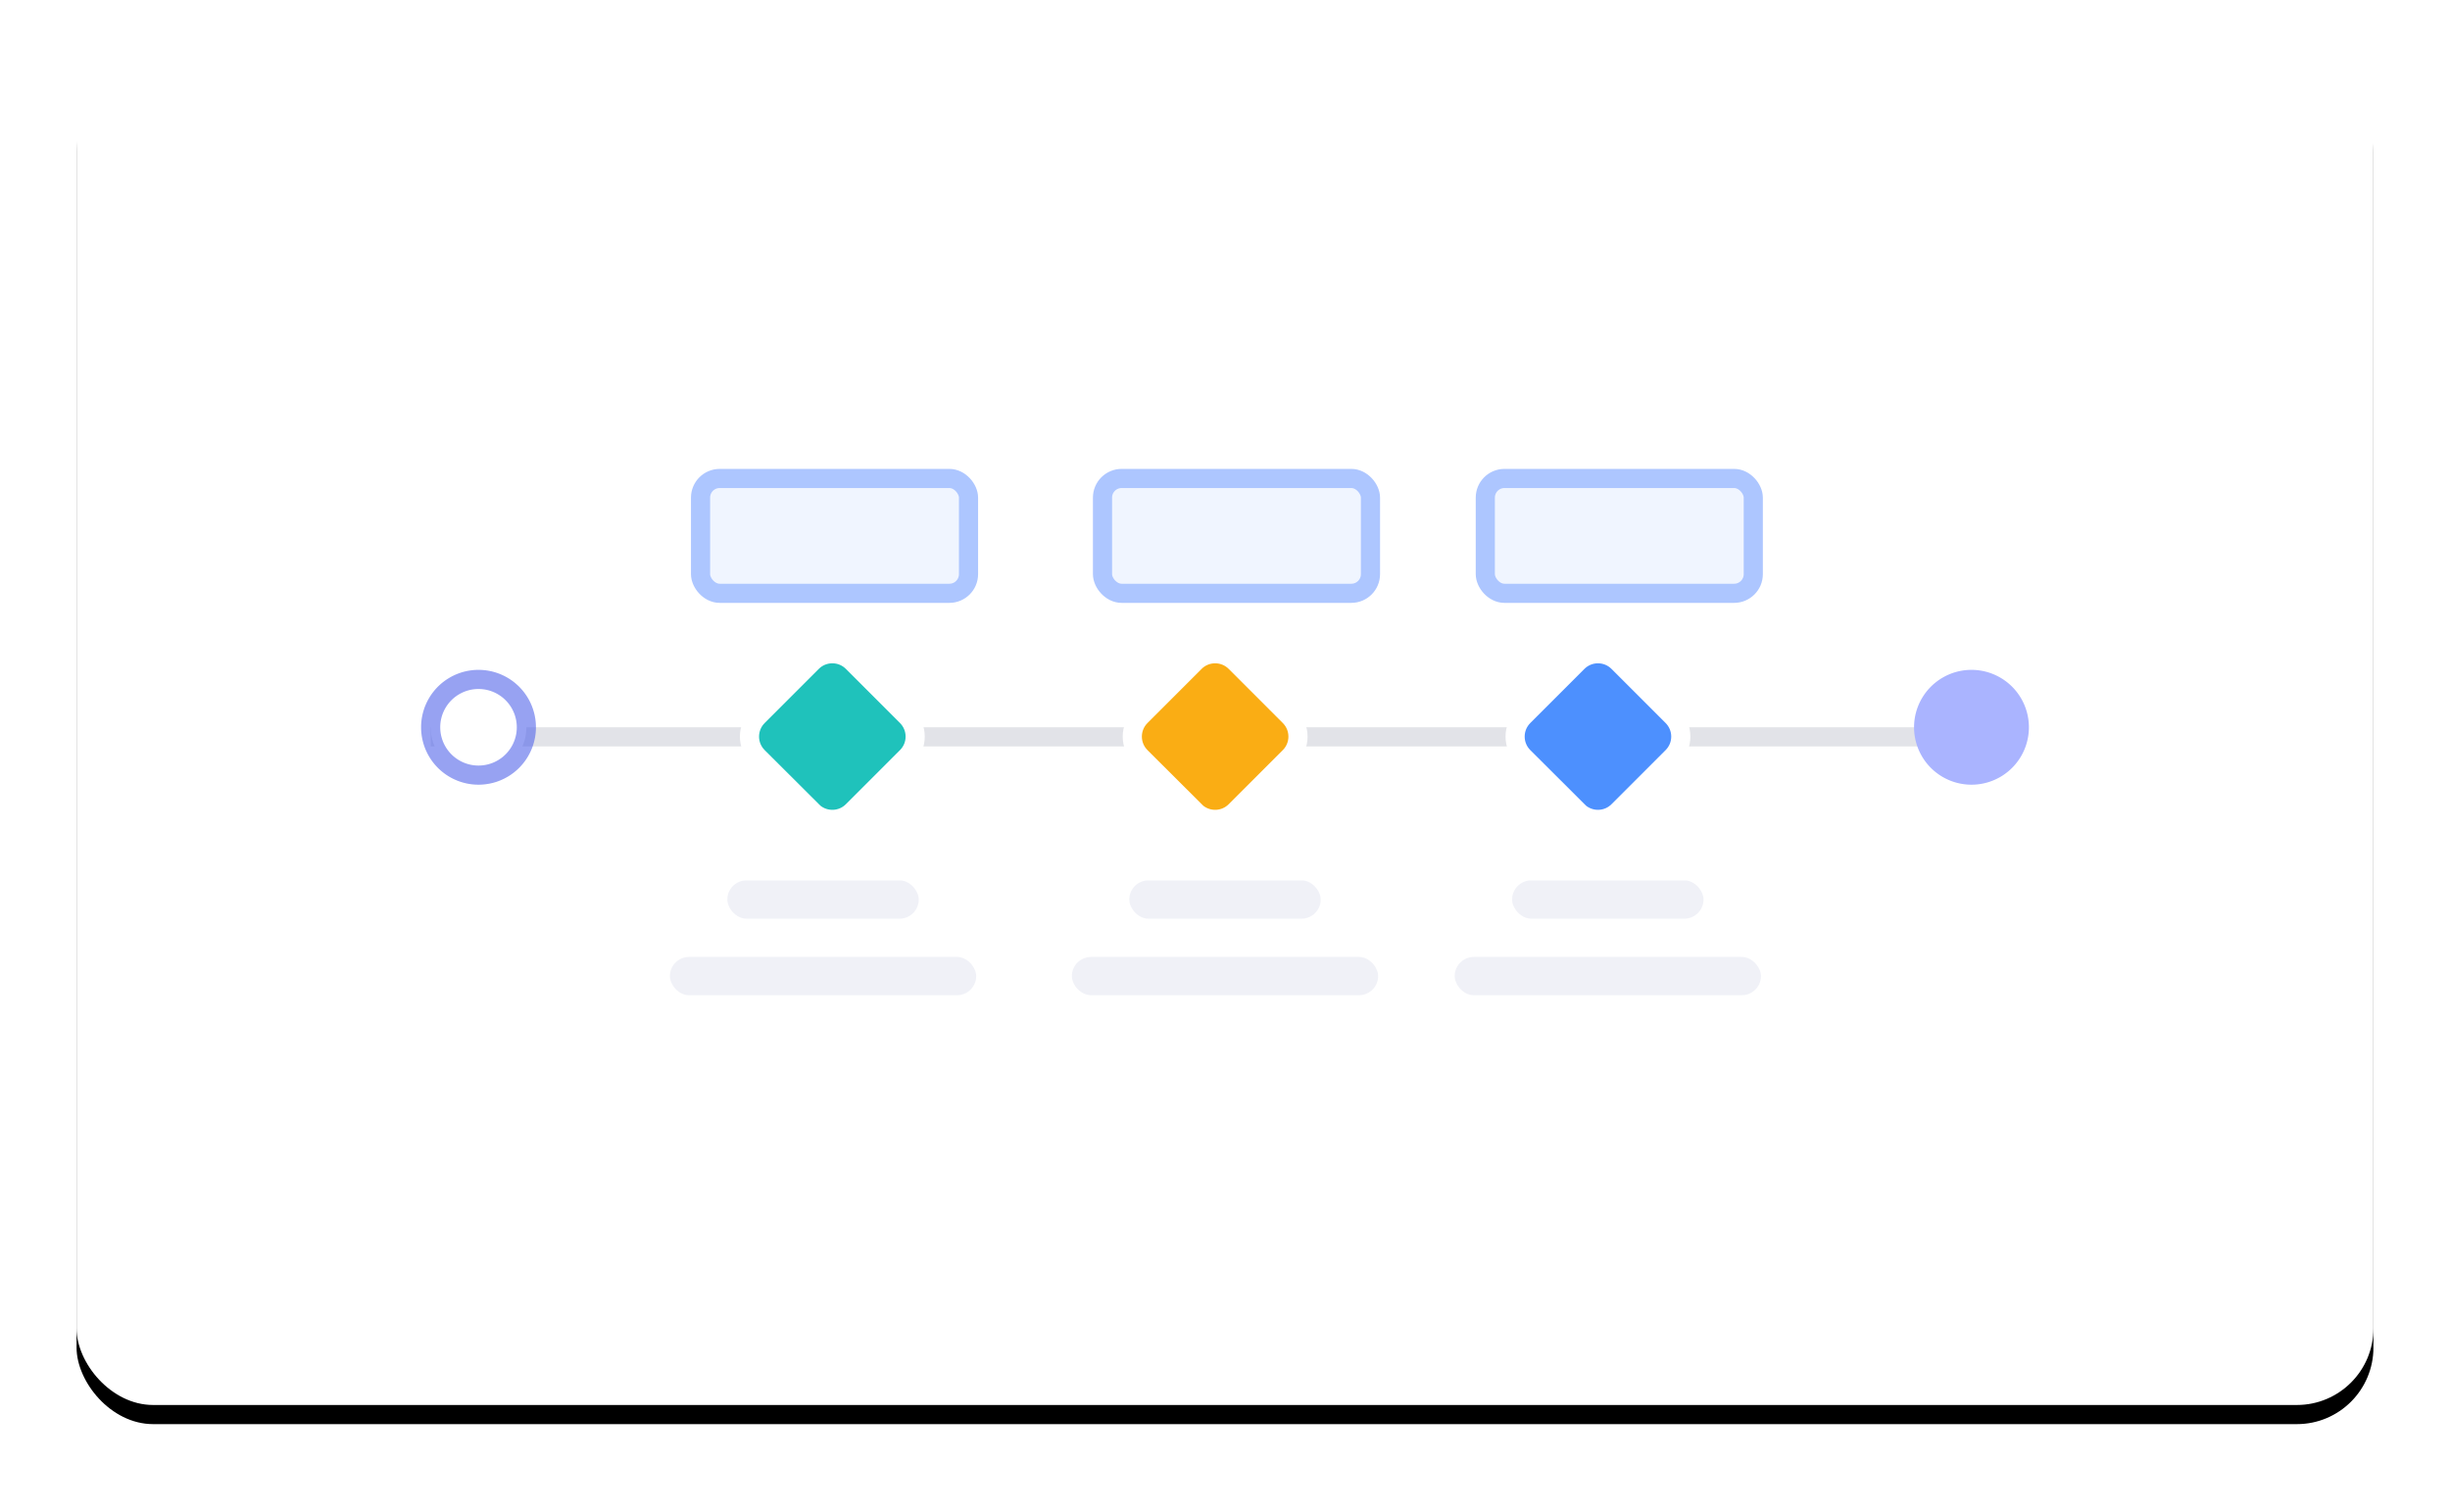 <svg xmlns="http://www.w3.org/2000/svg" xmlns:xlink="http://www.w3.org/1999/xlink" viewBox="0 0 128 79" class="design-iconfont">
  <defs>
    <filter x="-5.4%" y="-7.8%" width="110.8%" height="118.5%" filterUnits="objectBoundingBox" id="mvlxr40eaa">
      <feOffset dy="1" in="SourceAlpha" result="shadowOffsetOuter1"/>
      <feGaussianBlur stdDeviation="2" in="shadowOffsetOuter1" result="shadowBlurOuter1"/>
      <feColorMatrix values="0 0 0 0 0.055 0 0 0 0 0.114 0 0 0 0 0.502 0 0 0 0.16 0" in="shadowBlurOuter1"/>
    </filter>
    <rect id="dunlkwr4yb" x="0" y="0" width="120" height="70.41" rx="4"/>
  </defs>
  <g transform="translate(4 3)" fill="none" fill-rule="evenodd">
    <use fill="#000" filter="url(#mvlxr40eaa)" xlink:href="#dunlkwr4yb"/>
    <use fill="#FFF" xlink:href="#dunlkwr4yb"/>
    <rect fill-opacity=".06" fill="#0E1D80" x="31" y="47" width="16" height="2" rx="1"/>
    <rect fill-opacity=".06" fill="#0E1D80" x="52" y="47" width="16" height="2" rx="1"/>
    <rect fill-opacity=".06" fill="#0E1D80" x="72" y="47" width="16" height="2" rx="1"/>
    <rect fill-opacity=".06" fill="#0E1D80" x="34" y="43" width="10" height="2" rx="1"/>
    <rect fill-opacity=".06" fill="#0E1D80" x="55" y="43" width="10" height="2" rx="1"/>
    <rect fill-opacity=".06" fill="#0E1D80" x="75" y="43" width="10" height="2" rx="1"/>
    <path stroke="#E2E3E8" stroke-linecap="square" d="M19 35.5L100.5 35.5"/>
    <path d="M41.485,31.985 C41.899,31.986 42.274,32.153 42.546,32.425 C42.817,32.696 42.985,33.071 42.985,33.485 L42.985,33.485 L42.985,37.485 C42.985,37.868 42.842,38.217 42.606,38.482 C42.361,38.757 42.016,38.942 41.628,38.979 L41.628,38.979 L37.485,38.985 C37.071,38.985 36.696,38.817 36.425,38.546 C36.153,38.274 35.986,37.899 35.985,37.485 L35.985,37.485 L35.985,33.485 C35.985,33.071 36.153,32.696 36.425,32.425 C36.696,32.153 37.071,31.985 37.485,31.985 L37.485,31.985 Z" stroke="#FFF" fill="#1FC2BB" transform="rotate(45 39.485 35.485)"/>
    <rect width="14" height="6" rx="1" transform="translate(32.6 22)" fill="#F0F5FF" stroke="#ADC6FF"/>
    <rect width="14" height="6" rx="1" transform="translate(53.6 22)" fill="#F0F5FF" stroke="#ADC6FF"/>
    <rect width="14" height="6" rx="1" transform="translate(73.6 22)" fill="#F0F5FF" stroke="#ADC6FF"/>
    <path d="M61.485,31.985 C61.899,31.986 62.274,32.153 62.546,32.425 C62.817,32.696 62.985,33.071 62.985,33.485 L62.985,33.485 L62.985,37.485 C62.985,37.868 62.842,38.217 62.606,38.482 C62.361,38.757 62.016,38.942 61.628,38.979 L61.628,38.979 L57.485,38.985 C57.071,38.985 56.696,38.817 56.425,38.546 C56.153,38.274 55.986,37.899 55.985,37.485 L55.985,37.485 L55.985,33.485 C55.985,33.071 56.153,32.696 56.425,32.425 C56.696,32.153 57.071,31.985 57.485,31.985 L57.485,31.985 Z" stroke="#FFF" fill="#FAAD14" transform="rotate(45 59.485 35.485)"/>
    <path d="M81.485,31.985 C81.899,31.986 82.274,32.153 82.546,32.425 C82.817,32.696 82.985,33.071 82.985,33.485 L82.985,33.485 L82.985,37.485 C82.985,37.868 82.842,38.217 82.606,38.482 C82.361,38.757 82.016,38.942 81.628,38.979 L81.628,38.979 L77.485,38.985 C77.071,38.985 76.696,38.817 76.425,38.546 C76.153,38.274 75.986,37.899 75.985,37.485 L75.985,37.485 L75.985,33.485 C75.985,33.071 76.153,32.696 76.425,32.425 C76.696,32.153 77.071,31.985 77.485,31.985 L77.485,31.985 Z" stroke="#FFF" fill="#4D90FE" transform="rotate(45 79.485 35.485)"/>
    <path stroke-opacity=".6" stroke="#5365EA" fill="#FFF" d="M21 32.5A2.5 2.5 0 1 0 21 37.5A2.5 2.5 0 1 0 21 32.5Z"/>
    <path fill="#AAB4FF" d="M99 32A3 3 0 1 0 99 38A3 3 0 1 0 99 32Z"/>
  </g>
</svg>
